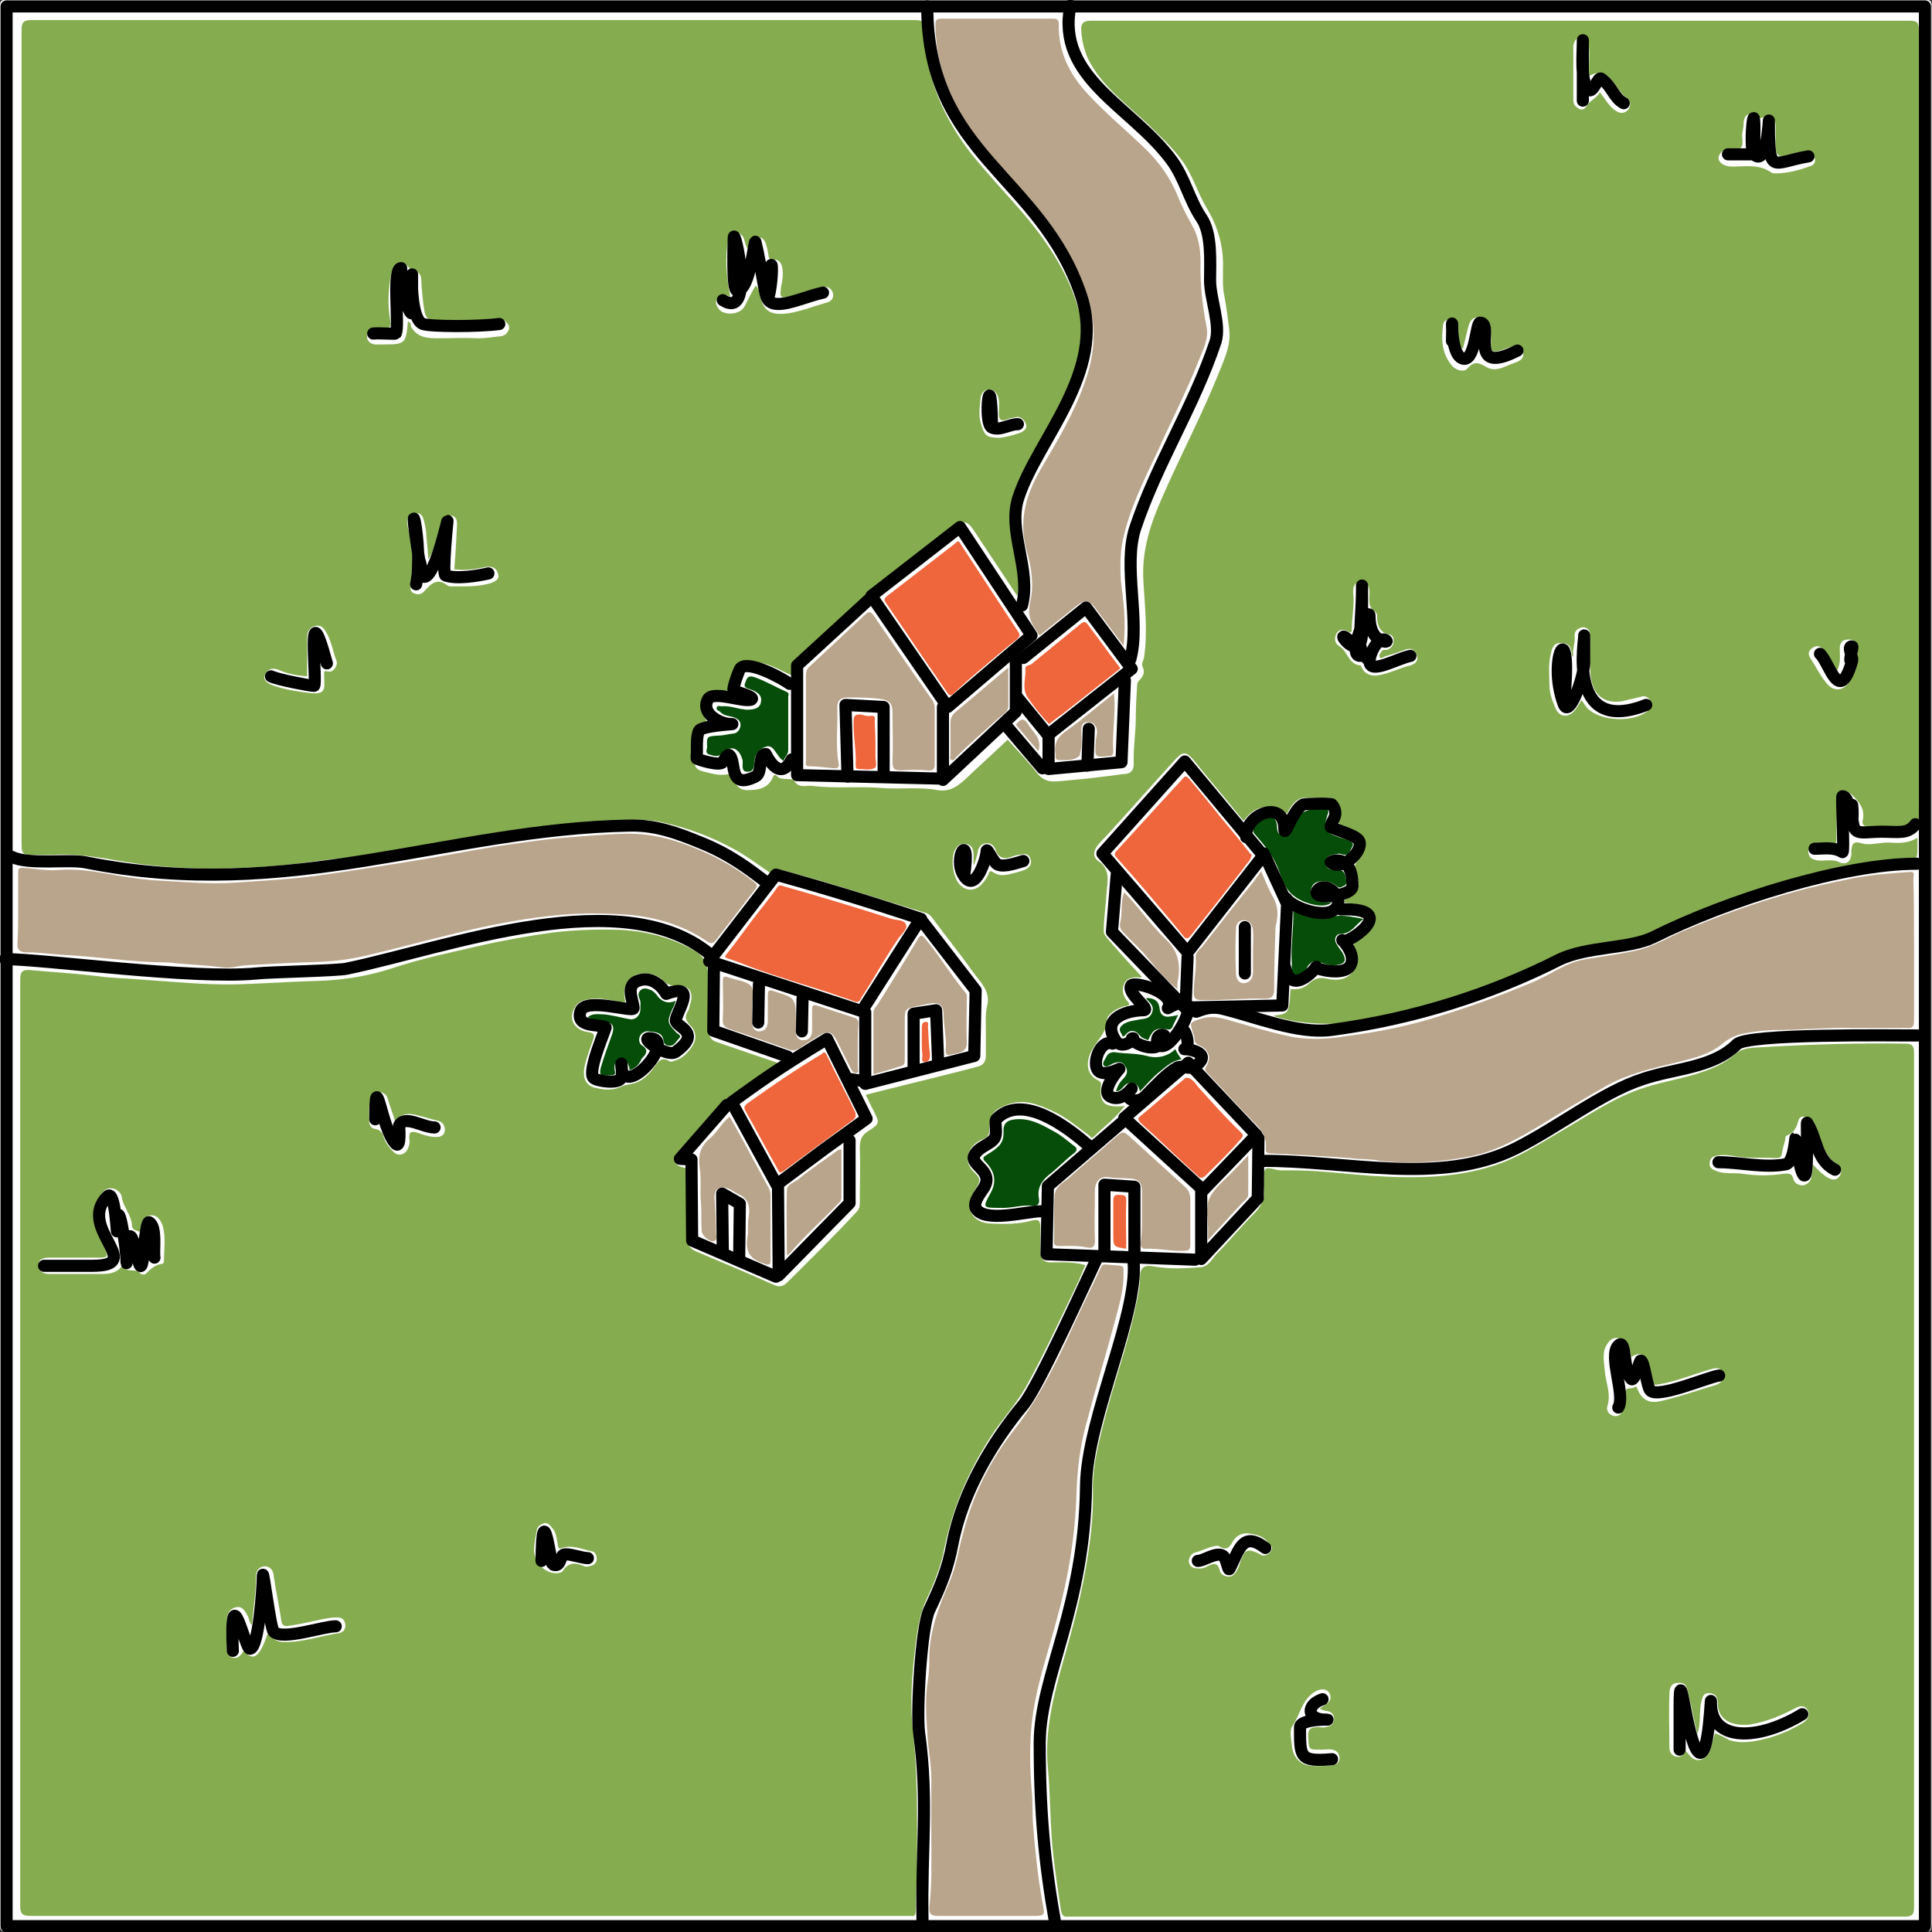 <?xml version="1.0" encoding="utf-8"?>
<!-- Generator: Adobe Illustrator 25.0.0, SVG Export Plug-In . SVG Version: 6.00 Build 0)  -->
<svg version="1.1" id="Layer_1" xmlns="http://www.w3.org/2000/svg" xmlns:xlink="http://www.w3.org/1999/xlink" x="0px" y="0px"
	 viewBox="0 0 283.5 283.5" style="enable-background:new 0 0 283.5 283.5;" xml:space="preserve">
<rect x="0" y="0" width="283.5" height="283.5" fill="#333333" stroke="none"/>
<style type="text/css">
	.st0{fill:#FEFEFE;}
	.st1{fill:#86AC50;}
	.st2{fill:#86AD51;}
	.st3{fill:#B9A58C;}
	.st4{fill:#EF653C;}
	.st5{fill:#054D08;}
	.st6{fill:none;stroke:#000000;stroke-width:1.778;stroke-linecap:round;stroke-linejoin:round;}
</style>
<g id="g3174" transform="translate(195.165,147.043)">
	<g>
		<path class="st0" d="M88.3-5.3c0,46.9,0,93.8,0,140.6c0,0.9-0.2,1.1-1.1,1.1c-93.8,0-187.5,0-281.3,0c-0.9,0-1.1-0.2-1.1-1.1
			c0-93.8,0-187.5,0-281.3c0-0.9,0.2-1.1,1.1-1.1c93.8,0,187.5,0,281.3,0c0.9,0,1.1,0.2,1.1,1.1C88.3-99.1,88.3-52.2,88.3-5.3z"/>
		<path class="st1" d="M-27.6-3.7c-0.2,0.1-0.2,0.1-0.3,0.1c-0.9-0.1-1.9,0-2.3,0.9c-0.4,0.9-0.2,1.8,0.5,2.6
			c0.6,0.6-0.2,0.7-0.4,0.7c-0.8,0.2-1.6,0.6-2.2,1.2c-0.2,0.2-0.4,0.4-0.4,0.7c0,2.3-2.2,3.6-2.7,5.7c-0.4,1.5,0.1,2.7,1.4,3.3
			c0.4,0.2,0.4,0.4,0.4,0.7c-0.3,2.4,0.4,3.2,2.7,3.1c0.3,0,0.5,0,0.8-0.1c-1.3,1.8-3,3-4.5,4.5c-0.4,0.4-0.5,0.1-0.7-0.1
			c-1.8-1.3-3.5-2.8-5.6-3.7c-2-0.9-4-1.7-6.3-0.9c-2.2,0.8-2.8,1.4-2.8,3.8c0,0.7-0.3,1.1-0.9,1.3c-1,0.4-1.8,1.1-2.1,2
			c-0.4,1.2,0,2.2,0.9,3c0.8,0.7,0.8,1.3,0.2,2.1c-0.2,0.3-0.3,0.6-0.5,0.9c-1.2,2.3,0,4.3,2.6,4.4c2,0.1,4,0.1,5.9-0.4
			c1.2-0.3,1.4-0.1,1.4,1.2c0,1.1,0,2.3,0,3.4c0,1,0.5,1.5,1.5,1.5c1.7,0,3.4-0.1,5.1,0.4c-0.5,1.1-0.9,2.2-1.4,3.2
			c-2.4,4.9-4.7,10-7.4,14.8c-1.5,2.6-3.5,4.7-5.1,7.2c-3.3,5.1-5.6,10.5-6.8,16.4c-0.5,2.6-1.5,5.1-2.6,7.4c-1,2.1-1.3,4.3-1.6,6.5
			c-0.5,4.2-0.9,8.5-0.4,12.8c0.7,6.5,0.6,13,0.6,19.5c0,2.3-0.2,4.7-0.2,7c0,0.6-0.2,0.8-0.7,0.7c-0.3,0-0.6,0-0.8,0
			c-42.8,0-85.6,0-128.4,0c-1.2,0-1.5-0.3-1.5-1.5c0-45.3,0-90.5,0-135.8c0-1.1,0.2-1.6,1.4-1.5c3.3,0.3,6.7,0.5,10,0.9
			c2.1,0.3,4.2,0.3,6.3,0.5c4.7,0.3,9.3,0.8,14,0.7c3.9-0.1,7.9-0.4,11.8-0.5c3.8-0.1,7.6-0.7,11.2-1.9c4.2-1.4,8.6-2.3,12.9-3.3
			c3.5-0.8,7-1.4,10.5-1.9c3.3-0.4,6.6-0.5,9.9-0.4c3.9,0.2,7.5,1.1,11,3.1c1.5,0.8,1.9,2.3,2,3.7c0.2,2.5,0.1,5.1,0,7.7
			c0,1.1,0.3,1.7,1.3,2c2.9,1,5.8,2,8.8,3c-0.7,0.9-1.8,1.4-2.8,2.1c-1.6,1.1-3.2,2.4-4.9,3.4c-0.6,0.3-1,1.1-1.5,1.6
			c-1.8,2.1-3.6,4.1-5.3,6.2c-0.9,1.1-0.6,1.8,0.8,2.1c0.6,0.1,0.5,0.4,0.5,0.8c0,3.2,0.1,6.4,0,9.6c0,1,0.4,1.5,1.3,1.9
			c3.8,1.6,7.6,3.2,11.4,4.9c0.8,0.4,1.4,0.2,2-0.4c3.5-3.5,7-6.9,10.3-10.5c0.3-0.4,0.3-0.8,0.3-1.2c0-2.7,0.1-5.4,0-8
			c0-1.2,0.3-1.9,1.3-2.5c1.7-1.1,1.6-1.2,0.7-3c-0.4-0.7-0.7-1.5-1.1-2.2c0-0.1,0-0.1,0-0.1c4.7-1.2,9.3-2.3,14-3.5
			c0.8-0.2,1.5-0.4,2.3-0.6c0.9-0.2,1.3-0.7,1.3-1.7c0-1.3,0-2.5,0-3.8c0-1.2-0.1-2.3,0.2-3.5c0.5-2.1-1-3.4-2-4.8
			c-2-2.8-4.1-5.4-6.1-8.1c-0.3-0.4-0.6-0.6-1-0.7c-6.7-2-13.3-4.2-20-6c-0.8-0.2-1.6-0.6-2.3,0.1c-0.3,0.4-0.5,0-0.8-0.2
			c-1.6-1.1-3.1-2.2-4.7-3.1c-3.4-1.9-7.1-3.3-10.9-4.1c-3.4-0.7-6.8-0.2-10.2,0c-2.1,0.1-4.1,0.3-6.2,0.5c-3,0.3-6,0.8-9,1.2
			c-3,0.5-5.9,1-8.9,1.6c-3.2,0.6-6.4,1.1-9.6,1.6c-2.7,0.4-5.4,0.6-8.1,1c-4.1,0.6-8.2,0.8-12.3,0.9c-5.4,0.1-10.9-0.3-16.3-1.3
			c-2.9-0.5-5.9-0.9-8.9-0.7c-0.9,0-1.8,0-2.7,0c-1.6,0-1.7-0.2-1.7-1.7c0-39.8,0-79.5,0-119.3c0-1.2,0.3-1.5,1.5-1.5
			c43,0,86.1,0,129.1,0c1.7,0,1.8,0,1.9,1.8c0.2,6.8,2.9,12.8,7,18c2.2,2.7,4.6,5.3,6.9,7.9c3.9,4.5,7.2,9.3,8.8,15.1
			c1,3.5,0.3,6.9-1,10.2c-1.8,4.9-4.9,9.2-7.2,13.9c-1.2,2.5-2.1,5-1.8,7.8c0.2,2.2,0.6,4.4,1,6.5c0.2,1.1,0.1,2.2-0.1,3.3
			c-1.5-2.3-3-4.5-4.5-6.8c-0.7-1-1.3-2-2-3c-0.8-1.2-1.5-1.3-2.7-0.4c-2.2,1.7-4.3,3.4-6.5,5.1c-4.1,3.1-7.9,6.4-11.6,10
			c-1.5,1.4-3.1,2.8-4.6,4.2c-0.8,0.7-1.3,1.5-1.1,2.6c-1.6-0.7-3-1.6-4.7-1.9c-2-0.5-3.1,0.1-3.8,1.9c0,0.1,0,0.2-0.1,0.3
			c-0.4,1-0.3,2.2-2.2,2.1c-2.4-0.2-2.9,2.2-2,3.9c0.3,0.5,0.4,0.8-0.3,1c-1.1,0.3-1.2,1.3-1.3,2.1c-0.1,1.1,0,2.1,0,3.2
			c0,0.7,0.4,1.2,1.1,1.4c1.2,0.3,2.4,0.7,3.7,0.5c0.4-0.1,0.6-0.1,0.8,0.4c0.4,1,0.9,1.9,2.2,1.9c1.5,0,3-0.2,3.7-1.8
			c0.1-0.3,0.3-0.6,0.6-0.3c0.5,0.6,1.2,0.4,1.9,0.5c0.2,0,0.5,0,0.6,0.1c0.7,1.4,1.9,0.7,2.9,0.9c3.4,0.4,6.8,0,10.2,0.3
			c2.7,0.2,5.4-0.2,8,0.3c2,0.3,3.1-0.7,4.3-1.8c2-1.9,4-3.7,6-5.6c1.5,1.7,3.1,3.3,4.4,5c0.9,1.1,1.9,1.2,3.1,1.1
			c2.2-0.2,4.5-0.4,6.7-0.7c1.1-0.1,2.1-0.3,3.2-0.4c0.8-0.1,1.1-0.7,1.1-1.4c-0.1-2.3,0.3-4.5,0.3-6.8c0-1.6,0.1-3.2,0.2-4.8
			c0-0.3,0.1-0.5,0.3-0.7c0.6-0.6,0.9-1.2,0.5-2c-0.2-0.5,0.1-0.9,0.2-1.3c0.6-3.9,0.1-7.7-0.1-11.6c-0.2-4.3,1.1-8.2,2.8-12
			c2.7-6.2,5.9-12.2,8.4-18.5c0.8-2,1.7-3.9,1.4-6.2c-0.2-1.6-0.4-3.2-0.7-4.8c-0.3-1.4-0.2-2.7-0.2-4.1c0.1-3.3-0.8-6.2-2.5-9
			c-1.3-2.2-2-4.8-3.6-6.9c-1.4-1.9-3.2-3.5-4.9-5.2c-3.2-3-6.8-5.6-8.8-9.6c-0.6-1.3-0.9-2.7-1-4.1c-0.1-1.1,0.3-1.5,1.4-1.5
			c22.1,0,44.3,0,66.4,0c17.9,0,35.8,0,53.7,0c1.1,0,1.4,0.2,1.4,1.4c0,38.1,0,76.1,0,114.2c0,0.5,0.2,1.5-0.1,1.6
			c-1,0.1-1.5,1.2-2.5,1.1c-1.5-0.1-3.1-0.1-4.6,0c-0.9,0-1.2-0.4-1-1.1c0.3-1.5-0.5-2.5-1.5-3.5c-0.4-0.4-0.9-0.8-1.5-0.5
			c-0.6,0.3-0.9,0.8-0.9,1.5c0.1,1.8,0,3.6,0,5.4c0,0.6-0.1,0.9-0.9,0.7c-0.6-0.2-1.4-0.2-2.1,0c-0.7,0.2-1.2,0.5-1.1,1.3
			c0.1,0.8,0.7,1,1.3,1.1c0.5,0.1,1.1,0,1.6,0c0.6,0,1.1,0,1.7,0.3c0.9,0.4,1.6-0.1,1.7-1.1c0-0.2,0-0.4,0-0.6
			c0.1-0.9,0.2-1.5,1.5-1.1c1.3,0.4,2.8-0.2,4.2-0.1c1.3,0.1,2.7,0.1,4-0.7c0,0.5,0,0.8,0,1.1c0,2.1,0,2.2-2,2.2
			c-5.7,0.1-11.2,1.5-16.6,3c-6.8,1.9-13.5,4.3-19.8,7.4c-2,1-4.3,1.4-6.5,1.6c-4.3,0.4-8.2,1.8-11.9,3.9c-3.2,1.8-6.7,3-10.1,4.1
			c-5.3,1.8-10.7,3-16.2,3.9C-1.1,3.3-4.6,3.2-8.1,2.1c-0.1,0-0.1-0.1-0.2-0.1C-6,1.7-6,1.7-5.8-1.9C-4.7-1.8-3.8-2-3-2.8
			c0.8-0.7,1.6-0.9,2.7-0.6c1.4,0.3,2.8,0.1,3.7-1.1c0.8-1,0.8-2.2,0.2-3.4C3.3-8.4,3.5-8.6,4-8.9c0.7-0.4,1.3-0.9,1.8-1.5
			c0.6-0.7,1.1-1.5,0.7-2.4c-0.3-0.9-1.2-1.3-2.2-1.5c-0.7-0.1-1.4-0.2-2.2-0.3c0-0.2,0-0.3,0.1-0.4c2.1-1.3,2.4-1.8,1.6-4
			c-0.3-0.8-0.2-1.2,0.4-1.9c1.4-1.8,1.5-3.4-0.9-4.4c-0.5-0.2-0.9-0.5-1.4-0.6c-0.7-0.1-0.7-0.5-0.5-1c0.3-0.7,0.3-1.4-0.1-2.1
			c-0.3-0.7-0.8-1-1.6-1c-1.1,0-2.2,0-3.3,0c-1.3,0-1.9,1-2.5,1.9c-0.1,0.2-0.1,0.6-0.6,0.3c-2.5-1.4-4.3-1-6,1.2
			c-2.4-3-4.9-5.9-7.3-8.9c-1.1-1.3-1.6-1.3-2.7-0.1c-3.4,3.7-6.7,7.5-10.1,11.2c-0.4,0.4-0.8,0.8-1.2,1.3c-0.7,0.8-0.9,1.8,0,2.4
			c1.9,1.3,1.3,3.1,1.2,4.8c-0.1,1.8-0.4,3.6-0.4,5.5c0,0.4,0.2,0.6,0.4,0.9C-31.1-7.5-29.4-5.6-27.6-3.7z"/>
		<path class="st2" d="M85.7,70.1c0,20.9,0,41.8,0,62.7c0,1-0.2,1.4-1.3,1.4c-40.8,0-81.6,0-122.5,0c-0.7,0-1.2,0.2-1.4-1
			c-0.4-2.7-0.8-5.4-1.1-8c-0.5-4.3-0.4-8.6-0.8-12.8c-0.5-5.4,0.8-10.5,2.2-15.5c1.5-5.2,2.9-10.5,3.7-15.9
			c0.5-3.2,0.8-6.4,0.7-9.7c0-3.3,0.8-6.4,1.6-9.6c1.4-5.6,3.4-11,4.6-16.6c0.3-1.5,0.7-2.9,0.7-4.5c0-1.6,0.5-2.1,2.1-1.8
			c2.3,0.4,4.6,0.3,6.9,0.1c1.1-0.1,1.7-1.4,2.5-2.2c1.8-1.8,3.4-3.8,5.2-5.6c1-1,1.7-2.1,1.5-3.6c-0.1-0.6,0-1.2,0-1.8
			c0-1.3,0.2-1.5,1.4-1.2c0.6,0.2,1.2,0.2,1.7,0.2c4.3-0.1,8.5,0.5,12.7,0.8c6.5,0.4,12.9,0.4,19.1-1.9c3.1-1.2,5.9-3,8.8-4.7
			c4-2.3,7.8-5,12.3-6.4c2.8-0.9,5.7-1.3,8.5-2.3c1.7-0.6,3.2-1.3,4.6-2.5c1.2-1.1,2.8-1,4.3-1.1c6.9-0.4,13.8-0.6,20.7-0.5
			c1,0,1.3,0.3,1.3,1.3C85.7,28.3,85.7,49.2,85.7,70.1z"/>
		<path class="st3" d="M85.7-7.6c0,3.5,0,6.9,0,10.4c0,0.8-0.3,1.1-1.1,1c-2.6,0-5.3,0-7.9,0c-3.7-0.1-7.4,0.3-11.1,0.3
			c-1.6,0-3.2,0.2-4.8,0.5c-1.2,0.2-2.2,0.7-3.2,1.5c-1.9,1.6-4.2,2.1-6.5,2.7c-3.7,0.9-7.5,1.7-10.9,3.7c-3.1,1.8-6.2,3.6-9.2,5.5
			c-3.2,1.9-6.4,3.8-10.2,4.6c-4.5,0.9-8.9,1.2-13.5,0.7C6,23,4.5,23.1,3,22.9c-3.9-0.3-7.8-0.5-11.7-0.7c-0.6,0-0.8-0.2-0.7-0.8
			c0.1-1.5-0.6-2.6-1.6-3.6c-2.4-2.4-4.7-5-7-7.4c-0.2-0.3-0.5-0.4-0.2-0.9c0.8-1.2,0.5-2.5-0.9-3.1c-0.6-0.3-0.8-0.5-0.8-1.1
			c0-0.3-0.1-0.5-0.2-0.8c-0.5-1.5-0.5-1.5,1-2c1.4-0.5,2.7-0.3,4.1,0.1c2.8,0.8,5.7,1.7,8.5,2.3c2.9,0.7,5.9,0.6,8.8,0.1
			C7.2,4.4,12,3.4,16.6,1.9c4.5-1.4,8.8-3,13.1-4.8c2.7-1.1,5-3,7.9-3.4c2.3-0.4,4.7-0.7,7-1.2c2.7-0.5,5-2,7.4-3
			c5.2-2.2,10.5-4.1,15.9-5.6c2.8-0.8,5.6-1.4,8.5-2c2.9-0.6,5.9-0.8,8.8-1c0.7,0,0.4,0.6,0.4,0.9C85.7-14.6,85.7-11.1,85.7-7.6z"/>
		<path class="st3" d="M-30.3-52.3c-1.4-1.9-2.7-3.6-3.9-5.2c-1.2-1.7-1.7-1.7-3.3-0.4c-1.7,1.4-3.4,2.7-5.1,4.1
			c-0.2-0.2-0.3-0.4-0.4-0.6c-1-1.3-1.4-2.5-1-4.3c0.6-2.4,0.2-5.1-0.5-7.5c-1.2-4.3-0.2-8.1,2-11.9c2.4-4.1,4.9-8.2,6.5-12.8
			c2-5.4,1.7-10.6-0.8-15.7c-1.9-4.1-4.5-7.7-7.4-11.2c-3.4-3.9-7.1-7.6-9.8-12.1c-1.9-3.2-3.2-6.7-3.7-10.5c-0.1-1-0.2-2-0.2-3
			c0-0.6,0.1-0.9,0.8-0.9c5.5,0,11,0,16.5,0c0.6,0,0.8,0.2,0.8,0.8c-0.1,4.1,1.6,7.4,4.3,10.3c2.6,2.8,5.5,5.2,8.2,7.8
			c2.1,2,3.8,4.3,4.9,7c0.6,1.5,1.3,2.9,2.1,4.3c1,1.7,1.3,3.6,1.3,5.5c-0.1,3.3,0.3,6.5,0.9,9.6c0.3,1.7-0.5,3.2-1.1,4.7
			c-1.8,4.6-4.1,9-6.1,13.5c-2,4.2-4.1,8.4-5.1,13c-0.4,1.9-0.4,3.9-0.3,5.9C-30.3-58.8-29.9-55.7-30.3-52.3z"/>
		<path class="st3" d="M-58.5,122.8c0-2.9,0-5.8,0-8.7c0-2.3-0.5-4.6-0.6-7c-0.2-2.6-0.3-5.2,0.1-7.7c0.2-1.2,0.2-2.4,0.2-3.5
			c0.1-3.9,1.5-7.4,3-10.9c1-2.3,1.3-4.8,2-7.2c1.4-5.4,3.8-10.3,7.2-14.7c4-5,6.7-10.7,9.3-16.4c1.2-2.6,2.5-5.2,3.7-7.8
			c0.2-0.4,0.4-0.4,0.7-0.4c0.7,0.1,1.5,0.1,2.2,0.2c0.5,0.1,0.4,0.5,0.4,0.8c0.1,2.3-0.5,4.5-1.1,6.7c-1.4,5.3-3,10.5-4.4,15.8
			c-0.9,3.3-1.3,6.7-1.4,10.1c-0.2,6.3-1.2,12.4-2.9,18.5c-1.2,4.6-2.8,9.1-3.5,13.9c-0.5,3.6-0.5,7.2-0.2,10.9
			c0.2,1.7,0.1,3.4,0.2,5c0.3,3.9,0.7,7.8,1.4,11.7c0.4,2,0.4,2-1.6,2c-4.6,0-9.1,0-13.7,0c-1,0-1.3-0.2-1.3-1.2
			C-58.4,129.5-58.5,126.2-58.5,122.8z"/>
		<path class="st3" d="M-192.5-13.7c0-1.8,0-3.5,0-5.3c0-0.5,0-0.7,0.7-0.7c1.8,0.1,3.6,0.5,5.4,0.3c2.8-0.2,5.5,0.3,8.3,0.8
			c2.3,0.4,4.5,0.7,6.8,0.8c3.4,0.2,6.9,0.5,10.3,0.3c4.2-0.3,8.5-0.5,12.7-1.1c4.4-0.6,8.7-1.3,13.1-2c4.4-0.7,8.8-1.6,13.2-2.3
			c2.8-0.4,5.5-0.8,8.3-1.1c3.4-0.3,6.8-0.6,10.3-0.7c3.9-0.1,7.4,0.9,10.9,2.4c2.9,1.2,5.6,2.8,8,4.7c0.6,0.5,0.4,0.7,0.1,1.1
			c-1.9,2.5-3.8,4.9-5.7,7.4c-0.4,0.5-0.7,0.6-1.3,0.2c-3.4-2.3-7.2-3.5-11.4-3.9c-4-0.3-8-0.3-12,0.2c-9.1,1-17.8,3.7-26.7,5.8
			c-2.2,0.5-4.4,0.8-6.7,0.9c-3.6,0.1-7.3,0.3-10.9,0.5c-1.1,0.1-2.3,0.5-3.5,0.3c-2.3-0.3-4.6-0.4-6.9-0.6c-1.3-0.2-2.7-0.1-4-0.2
			c-4-0.2-8-0.8-12-1c-1.9-0.1-3.9-0.4-5.8-0.4c-0.9,0-1.4-0.3-1.3-1.4C-192.5-10.4-192.5-12-192.5-13.7z"/>
		<path class="st4" d="M-69.5,0c-1.3-0.5-2.7-0.9-4-1.4C-77.3-2.6-81-3.7-84.6-5c-1.3-0.5-2.5-1-3.8-1.4c-0.6-0.2-0.3-0.4-0.1-0.7
			c1.3-1.6,2.5-3.3,3.7-4.9c1.2-1.6,2.5-3.1,3.6-4.7c0.3-0.5,0.5-0.5,1-0.3c5.3,1.5,10.6,3.1,15.9,4.8c0.7,0.2,1.9,0.1,2.1,0.9
			c0.2,0.5-0.6,1.3-1.1,1.9c-2,2.9-3.6,5.9-5.5,8.8C-68.9-0.3-69.1,0-69.5,0z"/>
		<path class="st3" d="M-76.9-41.8c0-2,0-4.1,0-6.1c0-0.6,0.1-1,0.6-1.4c2.5-2.3,4.9-4.6,7.4-6.9c1.4-1.4,1.4-1.4,2.5,0.3
			c2.6,3.8,5.2,7.6,7.9,11.4c0.4,0.5,0.5,1,0.5,1.6c0,2.6,0,5.3,0,7.9c0,0.9-0.3,1.1-1.1,1c-1.3-0.1-2.6-0.1-3.9,0
			c-0.9,0-1.2-0.2-1.2-1.2c0.1-2.4,0-4.9,0-7.3c0-1.4-0.5-1.8-1.9-2c-1.6-0.2-3.1-0.2-4.7-0.2c-1.1,0-1.5,0.5-1.5,1.5
			c0.1,2.7-0.3,5.5,0.2,8.2c0.1,0.5-0.1,0.7-0.6,0.7c-1.3-0.1-2.5-0.3-3.8-0.3c-0.6,0-0.4-0.5-0.4-0.9
			C-76.9-37.5-76.9-39.7-76.9-41.8z"/>
		<path class="st4" d="M-11.5-21.6c-0.1,0.8-0.7,1.2-1,1.7c-2.6,3.4-5.2,6.7-7.9,10.1c-0.4,0.5-0.7,0.7-1.2,0c-1.6-2-3.3-4-5-6
			c-1.6-1.9-3.2-3.7-4.8-5.5c-0.3-0.4-0.2-0.6,0.1-0.9c2.5-2.7,5-5.5,7.5-8.2c0.7-0.8,1.5-1.6,2.2-2.4c0.3-0.4,0.5-0.4,0.9,0
			c1.5,1.8,3,3.6,4.5,5.5c1.5,1.8,3,3.6,4.4,5.4C-11.8-21.8-11.5-21.7-11.5-21.6z"/>
		<path class="st4" d="M-54.6-67.6c0.2,0,0.3,0.2,0.4,0.4c2.8,4.3,5.6,8.5,8.4,12.8c0.3,0.4,0.4,0.7-0.2,1.2
			c-1.8,1.4-3.5,2.9-5.3,4.4c-1.3,1.1-2.7,2.3-3.9,3.5c-0.6,0.6-0.8,0.1-1.1-0.3c-1.9-2.8-3.9-5.6-5.8-8.5c-1-1.5-2-2.9-3-4.4
			c-0.3-0.4-0.4-0.6,0-1c3.4-2.6,6.7-5.2,10.1-7.8C-55-67.4-54.8-67.5-54.6-67.6z"/>
		<path class="st3" d="M-27.6,31.5c0-1.2,0-2.4,0-3.7c0-1.3-0.4-1.8-1.7-1.9c-1.1-0.1-2.1,0-3.2-0.2c-1.2-0.2-2,0.6-2,2
			c0,2.4-0.1,4.9,0,7.3c0,0.9-0.3,1.2-1.2,1c-1.4-0.3-2.7-0.2-4.1-0.2c-0.4,0-0.7-0.1-0.7-0.6c0.1-2.3-0.1-4.6,0.1-6.9
			c0.2-1.4,1.3-1.8,2.1-2.5c2.1-1.9,4.3-3.7,6.4-5.6c1.6-1.4,1.5-1.4,3,0c2.5,2.3,5.1,4.6,7.6,6.9c0.6,0.5,0.8,1.1,0.8,1.9
			c0,2.2,0,4.4,0,6.6c0,0.7-0.2,0.9-0.9,0.9c-1.9,0.1-3.8-0.4-5.7-0.3c-0.6,0-0.7-0.4-0.7-0.8C-27.6,34.2-27.6,32.9-27.6,31.5z"/>
		<path class="st4" d="M-69.6,16.6c0,0.4-0.2,0.5-0.4,0.7c-3.4,2.5-6.8,5-10.2,7.5c-0.5,0.3-0.6,0.3-0.8-0.2
			c-1.6-2.8-3.1-5.7-4.7-8.5c-0.3-0.5-0.4-0.8,0.3-1.3c3.5-2.5,7-4.9,10.7-7.1c0.3-0.1,0.4-0.7,0.8,0c1.4,2.9,2.9,5.7,4.3,8.6
			C-69.7,16.4-69.6,16.5-69.6,16.6z"/>
		<path class="st3" d="M-67,10.6c0-3.1,0-6,0-9c0-0.5,0.3-0.9,0.6-1.2c2-3.2,4-6.4,5.9-9.6c0.4-0.7,0.6-0.7,1.1-0.1
			c2.1,2.5,3.8,5.4,5.9,7.9c0.3,0.3,0.2,0.7,0.2,1c0,2.1-0.1,4.2,0,6.2c0.1,1.1-0.5,1.5-1.3,1.7c-0.3,0.1-0.7,0.1-1,0.2
			c-0.6,0.2-0.8,0-0.8-0.6c0.2-1.8-0.3-3.5-0.3-5.3c0-1.3-0.6-1.8-1.9-1.6c-0.7,0.1-1.4,0.3-2,0.4c-1.6,0.3-1.8,0.4-1.8,2
			c0,2,0,3.9,0,5.9c0,0.5-0.1,0.8-0.6,0.9C-64.2,9.8-65.6,10.2-67,10.6z"/>
		<path class="st3" d="M-10.1-19.2c0.6,1.4,1.1,2.7,1.8,3.9c0.7,1.3,0.7,2.5,0.4,3.9C-8-11.2-8-11-8-10.8c-0.1,3-0.2,5.9-0.2,8.9
			c0,0.9-0.2,1.4-1.3,1.4c-3.1-0.1-6.3,0.3-9.4,0.2c-0.9,0-1.1-0.3-1.1-1.1c0-1.7,0.4-3.4,0.3-5.1c-0.1-0.8,0.6-1.2,1-1.7
			c2.5-3.2,5-6.4,7.6-9.6C-10.9-18.2-10.5-18.6-10.1-19.2z"/>
		<path class="st3" d="M-88.1,16.8c1.2,2.1,2.3,4.1,3.4,6.2c0.8,1.4,1.5,2.8,2.3,4.2c0.2,0.4,0.3,0.7,0.3,1.1c0,3.2,0,6.4,0,9.5
			c0,0.7-0.1,0.9-0.9,0.6c-2.1-0.6-2.8-1.8-2.5-3.8c0.2-1,0-2.1,0.2-3.1c0.2-1.4,0-2.7-1.5-3.3c-0.4-0.2-0.8-0.5-1.2-0.7
			c-1.5-0.7-2.5-0.2-2.3,1.5c0.1,1.6,0.2,3.2,0.2,4.8c0,0.4,0.4,1.1-0.4,1.3c-0.6,0.1-1.7-0.9-1.7-1.5c-0.1-1.4,0-2.7-0.1-4.1
			c-0.2-1.7,0.1-3.5-0.2-5.2c-0.2-1.7,0-3,1.4-4.2C-90,19.2-89.3,17.8-88.1,16.8z"/>
		<path class="st4" d="M-21,11.1c0.8,0.1,1.2,0.8,1.6,1.3c2,2.2,4,4.5,6.2,6.6c0.4,0.4,0.6,0.6,0.1,1.1c-1.6,1.9-3.4,3.6-5.1,5.3
			c-0.5,0.5-0.8,0.5-1.2,0.1c-2-1.8-4-3.7-5.9-5.5c-0.8-0.8-1.7-1.5-2.5-2.3c-0.3-0.3-0.5-0.6-0.1-0.9c2.2-1.8,4.3-3.7,6.5-5.5
			C-21.3,11.2-21.2,11.1-21,11.1z"/>
		<path class="st4" d="M-41.2-40.8c-1.2-1.2-2.2-2.5-3.1-3.8c-1-1.4-0.3-2.9-0.4-4.4c0-0.4,0.6-0.4,0.9-0.6c2.2-1.8,4.4-3.6,6.6-5.4
			c1.2-1,1.2-1.1,2.1,0.2c1.4,1.8,2.7,3.7,4.1,5.5c0.2,0.3,0.3,0.3-0.1,0.6c-2.7,2.1-5.3,4.2-8,6.3C-39.8-41.9-40.5-41.4-41.2-40.8z
			"/>
		<path class="st5" d="M-48.4,30.2c-2.6,0-2.6,0-1.4-2.2c1-1.8,0.5-3.3-0.8-4.6c-0.5-0.5-0.2-0.7,0.1-0.9c0.6-0.4,1.2-0.7,1.7-1.2
			c0.7-0.6,0.9-1.3,0.9-2.2c-0.1-1.3,0.5-1.8,1.8-1.9c2.2-0.2,4,0.9,5.8,1.9c0.9,0.5,1.7,1.2,2.6,1.9c0.5,0.3,0.8,0.7,0.1,1.2
			c-1.3,1-2.4,2.2-3.7,3.2c-1.1,0.9-1.7,2-1.4,3.5c0.1,0.8-0.2,1-1,1C-45.2,29.7-46.8,30.3-48.4,30.2z"/>
		<path class="st5" d="M0.2-14.6c-1.1,1-4.1,0.1-5.4-0.9c-1.5-1.1-1.9-2.8-2.5-4.3c-0.8-1.9-2-3.3-3.3-4.8c-0.4-0.4-0.3-0.7-0.1-1.1
			c0.5-0.7,1.2-1.1,2-1.3c0.7-0.2,1.2,0.1,1.3,1c0.1,0.6-0.1,1.4,0.9,1.5c0.9,0.1,1.2-0.6,1.5-1.2c0.3-0.6,0.6-1.2,1-1.8
			c0.4-0.6,3.2-1.3,3.8-1c0.5,0.3,0.4,0.7,0.2,1.1C-1-25.4-0.7-24.9,1-24.3c0.5,0.2,1,0.3,1.5,0.5c0.4,0.2,1.2,0.4,0.7,1.1
			c-0.3,0.5-0.4,1.4-1.5,1c-0.2-0.1-0.5-0.1-0.8,0c-0.8,0.1-1.6,0.3-1.6,1.2c0,0.9,0.8,1.2,1.6,1.1c1.3-0.1,1.3,0.7,1.5,1.6
			c0.1,0.4-0.1,0.7-0.5,0.8C1.6-16.8,1.4-16.7,1-17c-0.7-0.6-1.6-0.8-2.5-0.7c-0.8,0.1-1.3,0.6-1.3,1.5c0,0.8,0.5,1.1,1.2,1.4
			C-1-14.7-0.4-14.6,0.2-14.6z"/>
		<path class="st3" d="M-69.3,6.5c0,1,0,2,0,3.1c0,0.3,0.2,0.7-0.2,0.8c-0.3,0.1-0.6-0.2-0.8-0.6c-0.6-1.2-1.2-2.4-1.8-3.6
			c-1-2.1-1.5-2.2-3.5-0.9c-0.8,0.5-1.6,1-2.3,1.5c-0.5,0.3-1,0.4-1.7,0.1c-2.8-1-5.6-2-8.4-2.9c-0.9-0.3-1.2-0.7-1.1-1.6
			c0.1-1.8,0-3.6,0-5.4c0-0.7,0.1-0.9,0.9-0.6c1.1,0.4,2.5,0.5,3.2,1.2c0.6,0.7,0.2,2.1,0.2,3.2c0,0.7,0,1.4,0,2.1
			c0,0.8,0.3,1.4,1,1.4c0.8,0,1.3-0.5,1.3-1.5c0-1.3,0-2.5,0-3.8c0-0.6,0.1-0.9,0.9-0.6c3.1,1,3.2,0.9,3.2,4.2c0,0.6,0,1.1,0,1.7
			c0,0.7,0.3,1.3,1.1,1.3c0.7,0,1.3-0.4,1.3-1.4c0-1,0-2,0-3.1c0-0.5,0.1-0.8,0.7-0.6c1.8,0.6,3.7,1.2,5.5,1.8
			c0.5,0.1,0.6,0.5,0.6,0.9C-69.3,4.3-69.3,5.4-69.3,6.5z"/>
		<path class="st5" d="M-80.2-35.4c-0.5-0.3-0.7-0.7-1-1.1c-0.4-0.5-0.7-1.2-1.5-1c-0.7,0.2-1.3,0.7-1.6,1.4
			c-0.1,0.1-0.1,0.3-0.1,0.4c-0.2,0.8,0.1,1.9-1.1,1.9c-1,0-0.6-1.1-0.7-1.7c-0.5-1.8-1.7-2.3-3-1c-0.6,0.6-1.1,0.4-1.8,0.2
			c-0.8-0.2-0.4-0.8-0.4-1.1c-0.1-1.6,0-1.6,1.6-1.7c0.7,0,1.4-0.2,2.2-0.3c0.6,0,1.1-0.6,1.1-1.3c0-0.6-0.5-0.9-1-1.1
			c-0.7-0.2-1.5-0.2-2-0.8c-0.2-0.2-0.6-0.2-0.5-0.6c0.1-0.4,0.5-0.2,0.7-0.2c1-0.1,1.9,0.2,2.9,0.4c0.3,0,0.5,0.1,0.8,0.1
			c0.9,0,2-0.1,2.1-1.2c0.2-1-0.7-1.5-1.6-1.8c-0.6-0.2-1-0.3-0.7-1c0.2-0.5,0.3-1.1,1.3-0.8c1.7,0.6,3.2,1.5,4.8,2.2
			c0.4,0.2,0.2,0.5,0.2,0.7c0,2.6,0,5.2,0,7.8C-79.5-36.3-80-36-80.2-35.4z"/>
		<path class="st3" d="M-71.7,21.6c0,2.4,0,4.7,0,7c0,0.4-0.1,0.7-0.4,0.9c-2.4,2.5-5,4.8-7.2,7.4c-0.1,0.1-0.2,0.1-0.4,0.3
			c0-3.3-0.1-6.4,0-9.6c0-0.9,1.1-1.1,1.7-1.6c1.8-1.5,3.8-2.8,5.7-4.2C-72.2,21.7-72,21.7-71.7,21.6z"/>
		<path class="st5" d="M-5.4-13.4c1.4,0.7,2.8,1.1,4.4,1.2c0.6,0,1.1-0.3,1.6-0.4c1.4-0.2,2.7,0.1,4.3,0.4C3.7-11.3,3.1-10,1.5-10
			C1-10,0.5-9.4,0.9-8.6c0.3,0.5,0.6,0.9,0.9,1.3c0.7,1.3,0.4,1.7-1,1.9C0-5.3-0.7-5.6-1.4-5.8C-2.2-6.1-2.8-6-3.3-5.2
			c-0.1,0.1-0.1,0.3-0.2,0.4c-0.4,0.5-1,1.1-1.6,0.9c-0.7-0.2-0.5-1-0.5-1.6C-5.8-8.1-5.3-10.7-5.4-13.4z"/>
		<path class="st3" d="M-47.2-49.1c0,2,0,3.8,0,5.6c0,0.9-0.8,1.3-1.4,1.8c-2.1,1.9-4.2,3.7-6.2,5.7c-0.2,0.2-0.4,0.6-0.7,0.5
			c-0.4-0.1-0.2-0.6-0.2-0.8c0-1.6,0-3.1,0-4.7c0-0.7,0.3-1.2,0.8-1.6C-52.4-44.7-49.9-46.8-47.2-49.1z"/>
		<path class="st3" d="M-22.4-1.9c-1.7-1.4-3-2.9-4.2-4.4c-1.1-1.4-2.5-2.6-3.7-3.9c-0.4-0.4-0.6-0.8-0.5-1.4c0.4-1.5,0-3,0.6-4.5
			c2.1,2.1,3.8,4.7,6,6.8c1.9,1.7,2.3,3.7,1.9,6C-22.4-2.8-22.4-2.5-22.4-1.9z"/>
		<path class="st3" d="M-31.7-45.3c0.3,3-0.3,5.7-0.1,8.5c0,0.5-0.2,0.7-0.7,0.7c-2,0.2-2,0.2-1.9-1.9c0-0.8,0.4-1.5,0.1-2.3
			c-0.3-0.7-0.8-0.8-1.4-0.8c-0.6,0.1-0.8,0.5-0.8,1.1c0,1.2,0.2,2.4-0.2,3.6c0,0.1,0,0.2,0,0.2c-0.8,0.8-1.9,0.7-3,0.7
			c-0.8,0-0.5-0.6-0.6-1c-0.2-1.5,0.3-2.4,1.6-3.3C-36.4-41.4-34.1-43.4-31.7-45.3z"/>
		<path class="st3" d="M-17.9,34.9c0-0.6,0-0.8,0-1c0.1-1.8-0.5-3.8,0.3-5.3c0.8-1.5,2.3-2.6,3.5-3.9c0.6-0.6,1.2-1.3,2.1-2.2
			c0,2.1,0,3.9,0,5.7c0,0.7-0.7,1-1.1,1.5C-14.6,31.3-16.1,33-17.9,34.9z"/>
		<path class="st5" d="M-21.8,8.4c-1.4,0.2-2.3,1.1-3.3,1.9c-1,0.8-1.8,1.8-2.8,2.8c-0.2-1-0.7-1.3-1.6-1.2
			c-0.8,0.1-0.9,1.1-1.9,1.2c0.2-0.8,0.6-1.4,1.1-1.9c0.5-0.5,0.7-1.1,0.3-1.7C-30.4,8.7-31,8.7-31.8,9c-0.5,0.2-1,0.7-1.4,0.3
			C-33.5,9-33,8.4-32.8,8c0.3-0.7,1.1-0.7,1.5-0.6c1.5,0.2,2.9,0.1,4.4,0.5c1.3,0.4,3,0.2,4.2-1C-22.5,7.4-22.2,7.8-21.8,8.4z"/>
		<path class="st4" d="M-66.7-38.1c0,0.7,0,1.4,0,2.1c0,0.6,0.3,1.5-0.2,1.7c-0.7,0.3-1.5,0.1-2.3,0.1c-0.4,0-0.4-0.3-0.4-0.6
			c0.1-2.2-0.4-4.4-0.3-6.5c0-0.8,0.3-0.9,1-0.9c0.5,0.1,1,0.3,1.5,0.2c0.5-0.1,0.7,0.2,0.6,0.7C-66.8-40.2-66.7-39.2-66.7-38.1z"/>
		<path class="st5" d="M-22.3,1.9c-0.3,0.7-0.6,1.2-0.8,1.7c-0.1,0.3-0.4,0.5-0.7,0.4c-1.8-0.2-2.1-0.1-2.9,1.6
			c-0.4-0.2-0.9-0.3-1.1-0.6c-0.8-1-1.6-1-2.3-0.1c-0.3,0.3-0.4,0-0.4,0c-0.1-0.4-0.6-0.7-0.2-1.3c0.7-0.8,1.6-0.8,2.5-1
			c0.8-0.2,1.7,0,2.1-1.1c0.4-1.1-0.6-1.5-0.9-2.1c1.3,0,1.9,0.5,2,1.6c0.1,0.9,0.7,1.3,1.6,1.1C-23.1,2.1-22.8,2-22.3,1.9z"/>
		<path class="st4" d="M-29.9,36.2c-1.9-0.3-1.9-0.3-1.9-2.2c0-1.6,0-3.2,0-4.8c0-0.7,0.2-1,0.9-0.9c0.6,0,1,0,1,0.8
			C-30,31.5-29.9,33.9-29.9,36.2z"/>
		<path class="st3" d="M-42.8-36.8c-1.2-1.4-2.2-2.6-3.3-3.9c0.7-0.9,1.2-1.1,1.9,0.1C-43.5-39.5-42.2-38.6-42.8-36.8z"/>
		<path class="st4" d="M-59.9,5.9c0-0.7,0-1.5,0-2.2c0-0.4,0.1-0.8,0.6-0.8c0.5,0,0.3,0.5,0.3,0.7c0.1,1.4,0.1,2.7,0.3,4.1
			c0,0.6-0.1,1-0.7,1.1c-0.7,0-0.4-0.6-0.4-0.9C-59.9,7.1-59.9,6.5-59.9,5.9z"/>
		<path class="st0" d="M-103.4,0c-0.4-1.8-0.1-3,1.2-3.8c1.1-0.7,3.3-0.5,4.3,0.6c0.7,0.7,1.4,0.9,2.3,0.8c1.5-0.1,2.2,1,1.8,2.4
			C-94,0.5-94,1-94.2,1.3c-0.6,0.9-0.3,1.5,0.4,2.2c0.8,0.8,0.9,2,0.2,3c-0.6,0.9-1.4,1.8-2.6,2.1c-0.2,0.1-0.5,0.2-0.7,0.1
			c-1.2-0.8-1.7,0.1-2.3,0.9c-1,1.4-2.1,2.3-3.8,2.5c-0.8,0.1-1.4,0.6-2.3,0.7c-0.9,0.1-1.6,0-2.4-0.2c-1.6-0.3-2.1-1.6-1.6-3.5
			c0.3-1.2,0.7-2.3,1.1-3.4c0.3-0.8,0.3-1.2-0.7-1.3c-2.1-0.3-3-2.1-1.8-3.8c0.6-0.9,1.6-1,2.6-1.1c1.2-0.1,2.4,0.2,3.6,0.4
			C-104.1,0-103.8,0-103.4,0z"/>
		<path class="st0" d="M-174.7,33.7c0.1-0.3,0.3-0.5,0.3-0.8c0-1,0.6-1.6,1.4-1.6c0.9-0.1,1.4,0.7,1.7,1.5c0.5,1.7,0.2,3.5,0.2,5.2
			c0,0.1-0.1,0.4-0.2,0.4c-1.1,0.1-1.8,0.8-2.5,1.5c-0.1,0.1-0.6,0.1-0.7,0c-0.6-0.9-1.8-0.2-2.5-0.9c-0.3-0.3-0.4-0.1-0.6,0.1
			c-0.7,0.7-1.7,0.8-2.6,0.8c-2.6,0-5.1,0-7.7,0c-0.9,0-1.5-0.3-1.6-1.2c-0.1-1,0.7-1.2,1.6-1.2c2.4,0,4.8,0,7.2,0
			c1.4,0,1.4-0.1,0.9-1.4c-0.5-1.2-1.2-2.3-1.5-3.6c-0.4-1.8,0.2-3.2,1.2-4.6c0.8-1.1,2.6-0.5,2.8,0.7c0.2,1.5,1.5,2.7,1.5,4.3
			C-175.7,33.5-175.1,33.5-174.7,33.7z"/>
		<path class="st0" d="M-84.3-105.1c-0.6,1-1.1,2-1.6,3c-0.7,1.3-3,1.4-3.8,0.4c-0.3-0.4-0.6-1-0.2-1.5c0.4-0.6,1.1-0.8,1.9-0.3
			c-0.6-2.9-0.8-5.7-0.3-8.5c0.1-0.5,0.3-0.8,0.7-0.9c0.5-0.1,1,0,1.4,0.5c0.4,0.6,0.3,1.3,0.8,1.9c0.2-0.2,0.1-0.4,0.1-0.6
			c0.1-0.6,0.5-1,1.2-1.1c0.7-0.1,1.1,0.3,1.3,0.9c0.2,0.5,0.3,1.1,0.4,1.7c0,0.3,0.1,0.6,0.4,0.6c0.7,0,1.2,0.1,1.5,0.8
			c0.3,0.8,0.2,1.7,0.1,2.5c0,0.2-0.1,0.3-0.1,0.4c-0.3,2.1-0.3,2.1,1.9,1.6c1.3-0.4,2.6-0.7,3.9-1.1c0.8-0.3,1.4-0.1,1.7,0.6
			c0.3,0.8-0.1,1.4-1,1.6c-1.8,0.5-3.5,1.2-5.3,1.5c-2.7,0.4-4-0.1-4.5-3.3C-84-104.6-83.9-104.9-84.3-105.1z"/>
		<path class="st0" d="M-135.3-99.9c-0.3,3.3-0.4,3.4-3.6,3.4c-0.4,0-0.9,0-1.3,0c-0.6-0.1-1.1-0.5-1.1-1.1c0-0.7,0.4-1.1,1.1-1.2
			c0.5,0,0.9,0,1.4,0c0.9,0.1,1-0.5,0.9-1.2c-0.4-2.3-0.3-4.5,0.1-6.7c0.1-0.8,0.6-1.4,1.4-1.7c0.7-0.2,1,0.4,1.4,0.8
			c0.1,0.1,0.1,0.2,0.2,0.3c1.7,0,1.4,1.2,1.5,2.3c0.1,1.1,0.2,2.3,0.4,3.5c0.2,1.4,1,1.6,2.1,1.6c2.9,0,5.9,0.1,8.8-0.2
			c0.3,0,0.7-0.1,1,0.2c0.3,0.3,0.7,0.7,0.5,1.2c-0.2,0.6-0.6,0.9-1.2,1c-1.1,0.1-2.1,0.3-3.3,0.3c-2-0.1-3.9,0-5.9,0
			c-1.6,0-3.1-0.1-4-1.8C-134.8-99.6-135-99.7-135.3-99.9z"/>
		<path class="st0" d="M-159.4,95.2c-0.4,0.6-0.8,1.2-1.6,1c-0.8-0.2-1-0.9-0.9-1.7c0.1-1.2,0-2.4,0-3.7c0-1,0.4-1.8,1.4-2
			c0.9-0.2,1.3,0.6,1.7,1.3c0.2,0.4,0.2,1,0.6,1.3c0.2-2.4,0.6-4.7,0.6-7.1c0-0.7,0.3-1.4,1.2-1.5c0.9,0,1.3,0.5,1.4,1.4
			c0.3,2.2,0.8,4.3,1.1,6.5c0.1,1,0.7,0.9,1.3,0.8c1.4-0.2,2.7-0.5,4.1-0.8c0.9-0.2,1.8-0.4,2.8-0.4c0.7,0,1.1,0.3,1.2,1
			c0.1,0.7-0.3,1.2-0.9,1.3c-2.8,0.4-5.4,1.4-8.2,1.3c-1,0-1.7-0.6-2.3-1.2C-157.1,96.2-158,96.8-159.4,95.2z"/>
		<path class="st0" d="M36.9-44.3c-0.3,0.5-0.6,1-0.9,1.4c-0.9,1.2-2.3,1.2-2.9-0.2c-0.5-1.1-0.9-2.3-0.9-3.4c0-1.5-0.2-3,0.2-4.6
			c0.2-1,0.5-1.7,1.7-1.6c1.2,0.1,1.3,0.9,1.4,1.8c0,0.1,0.1,0.1,0.2,0.3c-0.2-1.1,0.3-2,0.2-3c-0.1-0.9,0.5-1.3,1.2-1.4
			c0.8,0,1.1,0.6,1.1,1.3c0,1.8-0.1,3.6,0,5.4c0.2,2.7,1.5,4.5,4.4,4.2c0.6-0.1,1.2-0.3,1.8-0.4c0.4-0.1,0.8-0.2,1.2-0.3
			c0.6-0.2,1.1,0,1.4,0.6c0.3,0.6,0.2,1.1-0.4,1.5C44.5-41,40-41.2,38-42.9C37.6-43.2,37.3-43.8,36.9-44.3z"/>
		<path class="st0" d="M-128.5-63.5c1.5,0.2,2.9,0,4.4-0.3c0.9-0.2,1.7-0.1,2,0.9c0.3,0.9-0.4,1.2-1.3,1.5c-1.9,0.5-3.8,0.4-5.7,0.4
			c-0.2,0-0.4-0.1-0.5-0.2c-1.6-1.2-2.5,0.1-3.4,1c-0.4,0.4-0.8,0.4-1.2,0.3c-0.4-0.1-0.8-0.4-0.7-0.9c0.1-0.9,0-1.7,0.2-2.6
			c0.3-1.5-0.1-3.1-0.3-4.6c-0.1-0.7-0.3-1.4-0.4-2.2c-0.1-0.7,0.1-1.3,1-1.5c0.8-0.2,1.2,0.2,1.4,0.9c0.2,0.8,0.4,1.6,0.4,2.4
			c0.1,1,0.2,2.1,0.3,3.4c1-1.5,1.1-3,1.6-4.4c0.1-0.4,0.1-0.8,0.3-1.1c0.3-0.6,0.8-1,1.5-0.9c0.7,0.2,0.8,0.7,0.8,1.3
			C-128.2-68-128.3-65.8-128.5-63.5z"/>
		<path class="st0" d="M6.7-47.9c-0.9,0-1.6-0.3-2-1.1c-0.1-0.1-0.1-0.4-0.2-0.4c-1.8-0.1-1.9-2.1-3.1-2.8c-0.7-0.4-0.8-1.1-0.5-1.8
			c0.4-0.7,1-0.8,1.7-0.4c0.6,0.4,0.6-0.1,0.6-0.4c0-1.7,0.4-3.4,0.2-5.2c-0.1-1,0.3-1.7,1.3-1.7c0.8,0,1.1,0.8,1.1,1.6
			c0,1-0.3,2.1,0.8,2.8c0.1,0.1,0.3,0.3,0.3,0.5c0,1.4,0.3,2.6,1.9,2.9c0.5,0.1,0.6,0.7,0.5,1.2c-0.1,0.5-0.4,0.8-0.9,1
			c-0.3,0.1-0.6-0.1-0.8,0.2c-0.2,0.3-0.5,0.6-0.3,0.9c0.2,0.3,0.5,0,0.7-0.1C9-51,10-51.3,11-51.7c0.8-0.3,1.4-0.1,1.7,0.7
			c0.3,0.8,0,1.3-0.9,1.6C10.1-49,8.5-48.1,6.7-47.9z"/>
		<path class="st0" d="M65.4-127.1c0,0.6-0.1,1.3,0,1.9c0.1,0.8,0.4,1.3,1.5,1c1-0.3,2-0.6,3.1-0.6c0.7,0,0.9,0.4,1.1,0.9
			c0.2,0.5,0,1-0.5,1.2c-1.7,0.6-3.4,1.1-5.2,1.1c-0.2,0-0.4,0-0.6-0.1c-1.8-1.3-3.8-0.9-5.8-0.9c-0.7,0-1.3-0.2-1.7-0.6
			c-0.7-0.7,0-1.8,1.1-2c0.7-0.1,1.6,0.3,2-0.3c0.3-0.5,0-1.3,0.1-2c0.1-0.5,0.2-1.1,0.2-1.6c0.1-1.2,1-1.6,2-0.9
			c0.2,0.2,0.3,0.4,0.8,0.2c1.2-0.6,1.9,0,1.9,1.3C65.4-128,65.4-127.5,65.4-127.1C65.4-127.1,65.4-127.1,65.4-127.1z"/>
		<path class="st0" d="M19.5-95.9c0.3-1.1,0.5-2.1,0.8-3.2c0.2-0.9,0.7-1.5,1.7-1.4c1,0.1,1.6,0.7,1.6,1.8c0,0.8,0.1,1.6,0,2.4
			c-0.1,0.7,0.3,0.9,0.9,0.8c0.6-0.1,1.1-0.3,1.6-0.5c0.8-0.3,1.6-0.6,2.1,0.3c0.5,1.1-0.2,1.6-1.1,1.9c-1.3,0.4-2.6,1.4-4,0.7
			c-1.2-0.7-1.9-1.1-3,0.2c-0.5,0.5-1.7,0.2-2.3-0.6c-1.4-1.7-1.5-3.8-1.2-5.9c0.1-0.6,0.5-0.8,1.1-0.7c0.7,0.1,1.1,0.5,1.1,1.1
			c0,0.9,0,1.8,0.2,2.7C19.2-96.2,19.2-96,19.5-95.9z"/>
		<path class="st0" d="M-52.2-20.2c0.2-0.6,0.4-1.2,0.5-1.8c0.1-0.7,0.5-1.2,1.2-1.3c0.6-0.1,1.2,0.3,1.4,0.9c0.5,1.4,1.4,1.5,2.6,1
			c0.5-0.2,1-0.2,1.5-0.3c0.5-0.1,0.9,0.2,1,0.6c0.2,0.4,0.2,0.9-0.2,1.3c-0.5,0.5-1.2,0.6-1.9,0.8c-1.2,0.3-2.3,0.7-3.4-0.1
			c-0.5-0.3-0.5,0.1-0.6,0.3c-0.3,0.7-0.7,1.2-1.2,1.7c-0.9,0.8-2,0.8-2.9,0c-1.1-1-1.5-3.7-0.9-5.1c0.4-0.8,0.9-1.2,1.8-1
			c0.8,0.2,1,0.9,1,1.6c0,0.5,0,1,0,1.5C-52.3-20.2-52.2-20.2-52.2-20.2z"/>
		<path class="st0" d="M-150.1-47.8c0-1.9,0-3.7,0-5.6c0-0.9,0.3-1.6,1.2-1.8c0.9-0.2,1.3,0.4,1.7,1.1c0.7,1.3,0.9,2.7,1.4,4
			c0.3,0.7-0.5,1.8-1.2,1.6c-0.7-0.2-0.6,0.1-0.6,0.5c0,0.1,0,0.2,0,0.4c0.1,1.8,0.2,2.6-2.5,2.2c-1.7-0.2-3.4-0.5-5.1-1.1
			c-0.7-0.3-1.4-0.7-1.1-1.5c0.3-0.8,1-1.1,1.9-0.8C-153.1-48.2-151.6-47.9-150.1-47.8z"/>
		<path class="st0" d="M-137.2,17.4c1-1.2,2.3-1.1,3.6-0.7c0.9,0.2,1.7,0.5,2.6,0.7c0.7,0.1,1.2,0.7,1.1,1.5
			c-0.1,0.7-0.6,0.9-1.3,0.9c-0.9,0-1.8-0.3-2.6-0.6c-1-0.3-1.4-0.2-1.3,0.9c0.1,0.5,0,0.9-0.2,1.4c-0.4,0.9-1.4,1.2-2.1,0.5
			c-0.6-0.6-1.1-1.2-1.4-2c-0.2-0.7-0.5-1.3-1.4-1.4c-0.6-0.1-0.8-0.7-0.8-1.2c0-1-0.1-2.1,0.2-3.1c0.2-0.6,0.6-1.1,1.2-1.1
			c0.6,0,1.1,0.3,1.3,0.9C-138,15.1-137.6,16.2-137.2,17.4z"/>
		<path class="st0" d="M39.6-133.5c-0.5,0.9-1.5,1.2-2,2.1c-0.2,0.3-0.6,0.6-1.1,0.3c-0.5-0.3-0.8-0.6-0.8-1.3c0-2.6,0-5.1,0-7.7
			c0-0.8,0.4-1.4,1.1-1.5c0.9-0.1,1.2,0.7,1.2,1.4c0.1,1.1,0,2.3,0,3.4c0,0.3,0,0.6,0,0.9c1.6-0.8,2.5-0.5,3.6,0.9
			c0.6,0.8,1.1,1.7,2,2.4c0.6,0.4,0.5,1.1,0.2,1.6c-0.5,0.6-1.2,0.7-1.9,0.2C40.9-131.5,40.4-132.5,39.6-133.5z"/>
		<path class="st0" d="M-116.8,80.3c0-0.7,0.2-1.7,0.4-2.8c0.1-0.6,0.5-0.8,1-1c0.5-0.2,0.9,0.2,1.2,0.6c0.7,0.7,0.7,1.7,0.9,2.6
			c0.1,0.4,0,0.6,0.6,0.4c1.5-0.5,2.9,0.2,4.4,0.5c0.5,0.1,0.7,0.6,0.7,1.1c0,0.5-0.3,0.9-0.8,1c-0.3,0.1-0.7,0.2-1,0.1
			c-1.3-0.6-2.4-0.6-3.2,0.7c-0.1,0.2-0.4,0.2-0.6,0.3C-115,84-116.8,82.4-116.8,80.3z"/>
		<path class="st0" d="M74.4-48.6c0.6-1.2,0.4-2.2,0.4-3.3c0-0.9,0.4-1.3,1.3-1.3c0.8,0,1.3,0.3,1.3,1.2c0.1,1.6-0.2,3.1-0.9,4.5
			c-0.9,1.9-2.6,2.2-3.8,0.5c-0.9-1.1-1.5-2.4-2.3-3.6c-0.4-0.8,0.1-1.2,0.6-1.5c0.6-0.3,1.2,0,1.6,0.6
			C73.3-50.6,73.8-49.6,74.4-48.6z"/>
		<path class="st0" d="M-48.4-82.8c-2,0-2.3-0.3-2.8-2c-0.4-1.2-0.2-2.4-0.1-3.6c0-0.7,0.4-1.5,1.3-1.5c0.9,0,1.3,0.8,1.4,1.6
			c0.1,0.6,0,1.3,0,1.9c0,0.8,0.2,1.3,1.2,0.9c0.4-0.2,0.8-0.2,1.2-0.3c0.7-0.2,1.2,0.2,1.5,0.8c0.4,0.7-0.1,1.1-0.6,1.4
			C-46.4-83.2-47.6-82.9-48.4-82.8z"/>
		<path class="st0" d="M56.5,107.3c-0.2,0.7-0.4,1.3-0.6,2c-0.2,0.9-0.6,1.7-1.6,1.9c-1.1,0.2-1.5-0.7-2.1-1.3
			c-0.3,0.6-0.8,1-1.5,0.8c-0.7-0.2-0.9-0.8-0.9-1.4c0-2.6-0.1-5.1,0-7.7c0-0.7,0.1-1.7,1.3-1.7c1.3-0.1,1.3,0.9,1.5,1.7
			c0.5,1.9,0.8,3.8,1.3,5.8c0.6-1.6,0.2-3.2,0.6-4.8c0.2-0.6,0.2-1.2,1.1-1.2c0.9,0,1.3,0.6,1.3,1.3c-0.1,2.9,2.5,3.6,4.8,3.3
			c2.4-0.4,4.5-1.3,6.6-2.4c0.7-0.4,1.4-0.4,1.8,0.3c0.4,0.7,0,1.4-0.6,1.8c-1.6,1-3.4,1.8-5.2,2.3c-1.9,0.5-3.8,0.9-5.7,0.3
			C57.9,107.9,57.3,107.6,56.5,107.3z"/>
		<path class="st0" d="M44.2,52.1c1.1-0.8,2.1-0.5,2.5,0.7c0.3,0.9,0.5,1.8,0.7,2.8c0.1,0.6,0.3,0.6,0.8,0.5
			c2.6-0.4,5.1-1.5,7.6-2.2c0.7-0.2,1.5-0.4,1.8,0.5c0.4,0.9-0.2,1.5-1,1.8c-2.8,0.8-5.5,1.8-8.3,2.4c-1.5,0.3-2.5-0.3-3.1-1.6
			c-0.1-0.2-0.2-0.8-0.5-0.5c-0.4,0.4-1.4-0.2-1.4,0.9c0,0.9,0.1,1.7-0.3,2.5c-0.3,0.7-0.8,1-1.5,0.8c-0.6-0.2-1-0.8-0.8-1.4
			c0.6-1.9-0.3-3.6-0.4-5.4c-0.1-1.2-0.4-2.5,0.3-3.6c0.4-0.7,0.9-1.1,1.6-1c0.8,0.1,1.2,0.6,1.4,1.4C44.1,51,44.1,51.5,44.2,52.1z"
			/>
		<path class="st0" d="M70.8,23.8c0.1,0.9-0.1,1.5-0.2,2.1c-0.2,0.6-0.7,0.9-1.2,1c-0.5,0-1.2-0.2-1.4-0.9c-0.2-0.8-0.5-0.9-1.5-0.8
			c-1.9,0.3-3.9,0.3-5.9,0c-1.3-0.2-2.6,0.1-3.9-0.4c-0.5-0.2-0.9-0.4-1-0.9c0-0.6,0.1-1.1,0.8-1.3c1.5-0.4,2.9,0.1,4.4,0.2
			c1.6,0.1,3.1,0,4.7,0.1c0.4,0,0.6-0.2,0.7-0.6c0.1-0.7,0.3-1.4,0.5-2.1c0-0.2,0-0.5,0.2-0.6c1-0.4,1.4-1,1.7-2.1
			c0.2-0.9,1-0.9,1.8-0.2c0.8,0.6,1,1.6,1.3,2.4c0.6,1.6,1.1,3.2,2.7,4.2c0.6,0.4,0.6,1.1,0.3,1.6c-0.3,0.5-0.8,0.7-1.5,0.4
			C72.3,25.4,71.6,24.6,70.8,23.8z"/>
		<path class="st0" d="M-1.5,103.7c0.3,0.1,0.6,0.3,0.9,0.3c0.7,0.1,1.2,0.4,1.2,1.2c0,0.9-0.7,1.1-1.3,1.2c-0.3,0.1-0.7,0-1.1,0
			c-1,0-1.5,0.3-1.4,1.4c0.1,1.9,0,1.9,1.9,1.9c0.5,0,1.1-0.1,1.6,0c0.7,0.1,1.1,0.6,1.1,1.3c0,0.6-0.6,1-1.1,1
			c-1.2,0.1-2.4,0.2-3.6,0c-1.3-0.3-2.2-1.4-2.3-3c-0.1-0.9-0.4-2.1,0.1-2.8c1.1-1.6,1.4-3.9,3.3-5c1-0.6,1.9-0.4,2.2,0.4
			c0.3,0.9-0.3,1.3-1,1.7C-1.3,103.5-1.4,103.6-1.5,103.7z"/>
		<path class="st0" d="M-8.5,80c0,0.7-0.7,1.3-1.4,1.2c-0.1,0-0.3-0.1-0.4-0.2c-1.9-0.9-2.2-0.7-2.9,1.3c-0.1,0.4-0.3,0.8-0.5,1.2
			c-0.3,0.4-0.6,0.9-1.3,0.8c-0.7-0.1-1.1-0.4-1.2-1c-0.3-1-0.8-1-1.6-0.6c-0.5,0.3-1.1,0.5-1.7,0.4c-0.6,0-1.1-0.3-1.2-0.9
			c-0.1-0.6,0.3-1.2,0.8-1.4c0.9-0.2,1.8-0.7,2.7-0.9c0.4-0.1,0.7-0.2,1,0c1,0.6,1.5,0.1,1.9-0.7c0.6-1,1.5-1.4,2.6-1.2
			c1.2,0.2,2.3,0.5,2.9,1.8C-8.6,79.8-8.5,79.9-8.5,80z"/>
		<path class="st0" d="M-11.3-7.3c0,0.9,0,1.9,0,2.8c0,0.8-0.2,1.5-1.1,1.7c-1,0.2-1.4-0.7-1.4-1.4c-0.1-2.2-0.1-4.4,0-6.6
			c0-0.6,0.4-1.3,1.3-1.2c0.8,0.1,1.1,0.7,1.2,1.4C-11.2-9.5-11.3-8.4-11.3-7.3C-11.3-7.3-11.3-7.3-11.3-7.3z"/>
		<path class="st5" d="M-102.8,10c0-0.3,0-0.5-0.1-0.6c-0.2-0.6-0.4-1.2-1.2-1c-0.7,0.1-0.9,0.6-0.9,1.3c0,0.4,0.3,0.9-0.2,1
			c-0.6,0.1-1.2,0.1-1.7,0c-0.3-0.1-0.2-0.7-0.1-1.1c0.5-1.7,1.1-3.3,1.7-5c0.3-1,0.1-1.5-1-1.7c-0.9-0.2-1.8-0.1-2.6-0.7
			c0.7-0.6,1.6-0.4,2.3-0.4c1.3,0.1,2.6,0.5,3.8,0.7c1,0.2,1.7-0.7,1.6-1.7c0-0.4,0.1-0.8-0.1-1.2c-0.2-0.5-0.3-1,0.2-1.4
			c0.5-0.4,1.1-0.1,1.6,0.1c0.3,0.2,0.6,0.5,0.8,0.8C-98,0-97.1,0.3-96-0.2c-0.2,0.5-0.3,0.9-0.5,1.2c-0.8,1.9-0.8,2,0.6,3.5
			c0.2,0.2,0.8,0.4,0.4,0.8c-0.4,0.4-0.7,1.1-1.3,1.1c-0.3,0-0.9,0-1-0.7c-0.1-1.3-1.3-1.3-2.2-1.4c-0.4-0.1-1.1,0.2-1.3,0.8
			c-0.2,0.5,0,1.1,0.4,1.3c1,0.7,0.5,1.3-0.1,1.9C-101.3,9-101.8,9.7-102.8,10z"/>
	</g>
	<path id="path3085-4-0" class="st6" d="M-87.8,14.7l6.6,12.1l7.1-5.3l6.1-4.4l-5.8-11.7C-81.4,10-84.2,12.1-87.8,14.7z"/>
	<path id="path3087-1-5" class="st6" d="M-81,27.2l0.1,12.9l10.4-10.6v-9.2"/>
	<path id="path3857-4-7" class="st6" d="M-88.5,15.1l-6.9,7.9l1.7,0.1l0.1,11.9l12.3,5.3"/>
	<path id="path3861-1-0" class="st6" d="M-68.7,1.3l8.6-13.5L-52-1.7l-0.2,9.6l-16,4.1V1.5L-91.1-6l9.8-12.7
		c7.2,2,14.1,4.1,21.3,6.5"/>
	<path id="path3863-3-0" class="st6" d="M-90.4-5.5l-0.1,9.7L-79.6,8"/>
	<path id="path3865-8-5" class="st6" d="M-68.5,11.6l-1.9-0.3"/>
	<path id="path3867-2-6" class="st6" d="M-30.2,17l9.4-8.1l10,10.6l-7.8,8.1L-30.2,17z"/>
	<path id="path3869-0-7" class="st6" d="M-18.9,27.8v9.9l8.3-8.9l0.1-8.8"/>
	<path id="path3871-0-8" class="st6" d="M-30.7,17.8L-41.4,27l-0.2,10l21.8,0.8"/>
	<path id="path3873-4-0" class="st6" d="M-56.1-43.3l12.3-10.5l-10.5-15.9l-13,10.1L-56.1-43.3z"/>
	<path id="path3877-9-6" class="st6" d="M-56.8-43.3v10.7l10.7-10v-7.9"/>
	<path id="path3879-0-5" class="st6" d="M-67.3-59.4l-10.9,10v16.1l20.7,0.5"/>
	<path id="path3885-1-7" class="st6" d="M-20.9-7.3l11.1-14.2l-11.5-13.8l-12.1,13.5L-20.9-7.3z"/>
	<path id="path3887-0-3" class="st6" d="M-20.9-6.6l-0.3,7.4l14.2-0.3l0.7-14.9l-3.4-7.4"/>
	<path id="path3889-5-4" class="st6" d="M-21.3,0.8L-32-10.3l0.7-8.4"/>
	<path id="path3895-2-3" class="st6" d="M-12.5-11v6.8"/>
	<path id="path3897-9-0" class="st6" d="M-33.1,37V26.8l4.4,0.3V37"/>
	<path id="path3899-5-4" class="st6" d="M-86.7,37.5l0.1-7.9l-2.6-1.5l0.1,8.5"/>
	<path id="path3901-5-8" class="st6" d="M-61.1,9.4l0-7.7l3.3-0.5l0.3,7.7"/>
	<path id="path3903-1-5-7" class="st6" d="M-77.4-0.5l-0.1,4.8"/>
	<path id="path3903-1-0-0-5" class="st6" d="M-83.8-2.6L-83.9,3"/>
	<path id="path3948-8-9" class="st6" d="M-70.8-33.1l-0.3-10.5l5.6,0.3l0,10.1"/>
	<path id="path3964-9-5" class="st6" d="M-40.3,135.3c-1.6-9-2.3-16.5-2.3-26.7c0.1-9.8,6.6-19.8,6.8-37.6c0.1-10,8.1-26,6.9-33.6"
		/>
	<path id="path3966-5-3" class="st6" d="M-10.2,23.3c12.6-0.1,26.3,3.7,37.4-1.8c6.2-3.1,12.8-8.3,18.7-10.2
		c4.7-1.6,10.3-1.6,13.8-5.1c1.6-1.6,22.7-1.3,26.5-1.3"/>
	<path id="path3968-7-2" class="st6" d="M-19.7,1.4c0.1,0.2,1.6-1,4-0.4c4.9,1.2,10.9,3.7,15.8,3.1C12.3,2.5,23.7-1.2,33.6-6.2
		c4.1-2,10.3-1.6,13.8-3.3c11-5.5,28-10.8,38.7-10.8"/>
	<path id="path3970-6-7" class="st6" d="M-90.5-6.6c-12.8-11.4-39.2-1.3-53.8,1.7c-1.2,0.3-11.5,0.5-13.2,0.7
		c-9.4,0.9-31.2-2.1-36.9-2.1"/>
	<path id="path3972-2-3" class="st6" d="M-193.4-21.3c2.4,1.2,8.3,0.3,10.8,0.8c30,6,52.9-4.9,79.8-5.4c4-0.1,7.3,1.2,10.7,2.6
		c4.2,1.7,7.1,4,9.1,5.5"/>
	<path id="path3974-5-9" class="st6" d="M-45.2-58.2c1.4-5.3-2.2-10.9-0.5-15.9c2.8-8.5,12.9-18.4,9.2-29.5
		c-5.9-17.7-22.6-20.7-22.6-42.5"/>
	<path id="path3976-4-7" class="st6" d="M-29.3-50.3c1.5-5.6-1.1-13.6,0.7-19.2c3.2-9.6,8.6-17.8,11.8-27.4c0.8-2.5-0.8-6.3-0.8-9
		c0-2.8,0.3-6.9-1.3-9.2c-1.8-2.7-2.4-5.8-4.4-8.5c-5.9-7.9-16.9-12-14.8-22.6"/>
	<path id="path3989-3-7" class="st6" d="M-59.8,134.7c-0.2-10.5,0.9-17.3-0.5-27.5c-0.4-3,0.3-15.5,1.5-18c1.7-3.6,2.7-6,3.4-9.7
		c1.5-7.8,6-15.1,10.4-20.4c2.3-2.8,9.4-18.6,10.8-21.5"/>
	<path id="path3991-2-9" class="st6" d="M-35.5,21c-2.9-2.5-9.5-7.7-13.4-3.9c-0.5,0.5,0.3,2.3-0.5,3.1c-0.9,0.9-2.2,1.1-2.8,2.3
		c-0.7,1.4,2.8,2.2,1.5,4.6c-0.3,0.6-1.7,2.1-1.3,3.1c1.1,2.3,7.5,0.5,9.5,0.5"/>
	<path id="path4005-1-5" class="st6" d="M-12.3-24.2c-0.3-3.3,5.6-5.7,5.6-1.2c0,1.5,1.3-3,2.8-3.6c0.3-0.1,4.1-0.2,4.2,0
		c1.2,1.6-0.2,2.4-0.2,3.3c0,0.2,3.9,1.2,4.2,2.1c0.6,1.5-2.6,4.5-4.2,3.1c-0.2-0.1,3.2-1.6,3.2,3.5c0,1.5-6,2.1-5.2,0.7
		c0.9-1.5,3.7,0.4,3,2.1c-1,2.5-6.8,0.3-7.5-1"/>
	<path id="path4009-2-3" class="st6" d="M1.6-13.6c9.4-0.3,0.2,5.7,0.2,4.5c0,0,2.1,2.1,1.2,3.7C2.1-3.7-2.2-4.9-2.1-5.1
		c0.8-0.8-3.5,4.8-4.5,0"/>
	<path id="path4011-6-3" class="st6" d="M-79.3-46.7c-1.1-0.8-6-3.5-7.2-2.3c-0.2,0.2-1.3,3.2-1,3.3c0.4,0.2,3.2,0.9,2.6,1.3
		c-1.1,0.5-5.7-1.4-6.4,0c-1.1,2.2,2,3.6,3.3,3.6c1.5,0-3,0.1-4.4,0.8c-0.6,0.3-0.5,2.7-0.5,3.3c0,0.2-0.1,1,0,1
		c0.5,0.2,3.3,1.1,3.8,0.5c0,0,0.7-1.4,1-1c1,1-0.2,5.1,3.8,3.1c1.1-0.5,0.3-3.3,1.5-3.3c0,0,2,4.4,3.8,0.8"/>
	<path id="path4013-6-3" class="st6" d="M-45-50.5l9.2-7.4l6.7,9l-12.3,9.7l-4.4-5.4"/>
	<path id="path4015-6-8" class="st6" d="M-30.1-47.2l-0.5,12l-10.7,1l0-4.6"/>
	<path id="path4017-0-5" class="st6" d="M-42.2-34.3l-5.1-6"/>
	<path id="path4019-1-8" class="st6" d="M-35.4-40.1l-0.2,5.4"/>
	<path id="path4021-9-9" class="st6" d="M-97.4-1.2c-0.8-1.4-2.3-2.5-3.9-2c-2.3,0.6-0.9,3-0.9,4.1c0,0.7-7.2-1.7-7.8,0.5
		c-0.7,2.4,2.8,1.8,3.7,2.3c0.1,0.1-2.7,6.4-1.8,7.4c0.4,0.5,3.8,1,4.1,0c0.2-0.6,0-2.7,0-2c0,5.8,8.5-3.8,4.1-3.8
		c-1.4,0,2.7,2.9,3.9,2c4-2.9,0-3.6,0-4.6C-96,1.5-92.6-3-97.4-1.2L-97.4-1.2z"/>
	<path id="path4023-9-6" class="st6" d="M0.3,111.1c-4.8,0.4-4.7-0.3-4.7-4.7c0-1.3,5.2-1.1,3.8-1.1c-2.9,0-2.9-2.2-0.5-3"/>
	<path id="path4025-5-0" class="st6" d="M-19.4,82c0.9,0,2.6-1.3,3.6-0.8c0.7,0.3,0.8,2.6,1.1,1.9c1.4-2.8,1.9-5.5,5.2-3"/>
	<path id="path4027-9-4" class="st6" d="M51.3,109.7c0-2.1,0-4.2,0-6.3c0-7.5,1,4.8,2.7,6.6c1.7,1.7,1.9-9.6,1.9-7.1
		c0,5.7,7,5.5,13.4,1.6"/>
	<path id="path4029-6-2" class="st6" d="M42.3,59.5c1.1-1.8-1.5-7.6,0-9.1c1.2-1.2,0.7,3.7,1.9,4.9c0.5,0.5,1.2-2.7,1.4-2.7
		c0.5,0,0.9,3.9,1.4,4.4c1.2,1.2,8.5-2,10.1-2.2"/>
	<path id="path4031-2-3" class="st6" d="M74.1,24.6c-2.8-1.4-2.6-4.6-4.1-6.9c-0.1-0.1,0.2,7.2-0.3,7.7c-0.6,0.6-1.4-5-1.4-5.2
		c0-1.3-0.1,3.3-1.4,3.6c-3.2,0.6-6.7-0.3-9.9-0.3"/>
	<path id="path4033-3-3" class="st6" d="M-161,95.2c-0.5-11.4,1.8-0.3,2.5-0.3c1.3,0,1.9-9.1,1.9-10.7c0-1.5,1.1,7.7,1.6,8.2
		c1.3,1.3,7.2-0.8,9.1-0.8"/>
	<path id="path4035-1-7" class="st6" d="M-172.5,37.5c-0.2-1,0.4-4.6-0.8-5.2c-0.4-0.2-0.8,4.2-0.8,4.7c-0.6,5.5-1.2-3.9-2.2-2.5
		c-0.4,0.5-0.3,4.8-0.3,3.6c0-2.1-1.4-10.9-1.4-4.7c0,1.7-0.2-6.1-1.4-4.9c-4.6,4.6,5.8,10.2-2.2,10.2c-2.4,0-4.8,0-7.1,0"/>
	<path id="path4037-2-0" class="st6" d="M-115.7,82c0.1-9.9,1.4,0.4,1.6,0.5c1.2,0.6,1.1-1.1,1.6-1.4c0.6-0.3,2.7,0.5,3.6,0.5"/>
	<path id="path4039-5-0" class="st6" d="M-140.1,17.2c0-8.2,0.9,1.5,3,3.6c0.8,0.8,0.5-2.6,0.5-2.7c0.8-1.6,3.5,0.3,5.2,0.3"/>
	<path id="path4041-7-1" class="st6" d="M-53.7-18.5C-52.6-25.6-55.5-21.1-53.7-18.5c1.7,2.6,3.3-2.7,3.3-3.6c0-0.8,0.9,1.5,1.6,1.9
		c1,0.5,3-0.3,3.8-0.5"/>
	<path id="path4043-8-0" class="st6" d="M-134.1-61.3c1.2-6-1.7-16.5,0.5-3.3c0.2-0.3,0.2,2.4,0.8,2.2c1.6-0.5,3.2-8.2,3.3-8.2
		c0,0-0.8,7.8-0.3,8c1.7,0.6,5,0,6.3-0.3"/>
	<path id="path4045-5-3" class="st6" d="M-147.2-49.7c-3.2-11.7-1.3,3.3-1.9,3.3c-0.5,0-5.3-0.9-6.3-1.4"/>
	<path id="path4047-3-0" class="st6" d="M-140.4-98.1c0.8-0.1,3.2,0.1,3.3,0c0.6-1-0.6-9.6,0.8-9.6c0,0,0,1.9,0,2.2
		c0.1,1.5,1.6,5.6,1.6,4.1c0-1.7,0-3.5,0-5.2c0-1.5-0.4,6.4,1.6,7.1c1.2,0.4,8.2,0.4,11.2,0"/>
	<path id="path4049-2-0" class="st6" d="M-89.1-103c4.9,3.1,1.6-11.3,1.6-9.1c0,0.8-0.3,7.7,0.5,7.7c2,0,2.5-8,2.7-7.1
		c1,4.1,1.5,9.4,1.9,8c0.5-1.4,0.7-5.8,0.3-4.4c-2.9,8.6,3.5,4.7,7.7,3.8"/>
	<path id="path4051-8-3" class="st6" d="M-49.6-84.3C-49.7-94.6-51-84.9-49.6-84.3c1.2,0.5,2.5-0.5,3.8-0.5"/>
	<path id="path4053-9-8" class="st6" d="M5.8-50c-8-8.9-1.1,2.2-1.1-4.4c0-2.1,0-8.4,0-6.3c0,2.7-0.3,5.3-0.3,8c0,0.6,0.6,1.9,0,1.9
		c-2,0,1.4-7.7,1.4-5.8c0,3.9,2.8,3.9,2.5,3.6C7.3-54,5.8-51.3,5.8-50c0,2,4-0.4,6-0.8"/>
	<path id="path4055-3-3" class="st6" d="M34.3-43.7C35.8-57.7,31.7-50.6,34.3-43.7c0.8,2.1,2.9-3.8,3-6c0-0.3,0-4.1,0-4.1
		c0.2,0-2.9,14.9,9.1,10.2"/>
	<path id="path4057-8-6" class="st6" d="M76.6-50c-0.7,0.3,0.3-2.2,0-2.2C75.8-52.2,76.8-50.7,76.6-50c-1.9,6.5-3.3,0.2-4.7-1.1"/>
	<path id="path4059-6-0" class="st6" d="M17.9-97c0.2-6.6-0.6,1.5,1.4,2.5c2,1,2.1-5.2,2.7-5.2c2.3,0-2.2,8,5.5,4.1"/>
	<path id="path4061-1-4" class="st6" d="M37.1-132.6c0,2.7,0-11,0-8.2c0,1.5-0.4,5.6,0.8,6.9c0.7,0.7,1.4-2,1.9-1.6
		c1.6,1.1,1.8,2.8,3.3,3.6"/>
	<path id="path4063-6-0" class="st6" d="M70.2-124.1c-5.4,0.9-5.8,3-5.8-5.2c0-0.8-0.2,6.9-2.2,4.9c-0.9-0.9,0.4-11.5,0,0
		c-1.3,0-2.6,0-3.8,0"/>
	<path id="path4065-8-9" class="st6" d="M85.9-26.1c-1.1,1.5-2.5,1.1-4.9,1.1c-3.8,0-4.4,1.1-4.4-3.8c0-0.7,0.2,1.5,0,2.2
		c-0.3,1.2-0.1-3.6-1.4-3.6c-0.2,0,0.3,8.1,0,8.2c-1.3-0.8-2.7-0.5-4.1-0.5"/>
	<rect id="rect4270-2" x="-194.2" y="-146.1" class="st6" width="281.5" height="281.7"/>
	<path id="path4272-4" class="st6" d="M-23.8,0.9c1.4-2.2-5-4.1-5.4-3.3c-0.6,1.2,3.1,3.6,1.8,3.6c-2,0-6.3,1-4.1,4.4
		c1,1.6,3-0.3,2.6-0.3c-0.9,0,1.6,1.7,3.3,1.3c0.5-0.1,2-1.8,1-1.8c-1.2,0-1,2.3,0.5,1.5C-22.1,5.3-18-2.4-23.8,0.9L-23.8,0.9z"/>
	<path id="path3110-9" class="st6" d="M-31.9,6.1c-1.8-0.7-3.1,2.9-2.1,4c0.9,0.9,3.2-0.4,3.1-0.3c-0.5,0.5-2.8,3.4-1.3,4.1
		c1.6,0.8,3.1-1.2,3.1-1.2c-1.6,1.6,0.8,2.3,1.9,1.2c1.6-1.6,3.2-3.4,4.8-4.3c0.7-0.3,1.8,0.3,2.5-0.1c3.2-2.2-1.6-2.7-1.5-2.6
		c0.9,0.4,0.5-2.9-0.4-2.9"/>
</g>
</svg>
